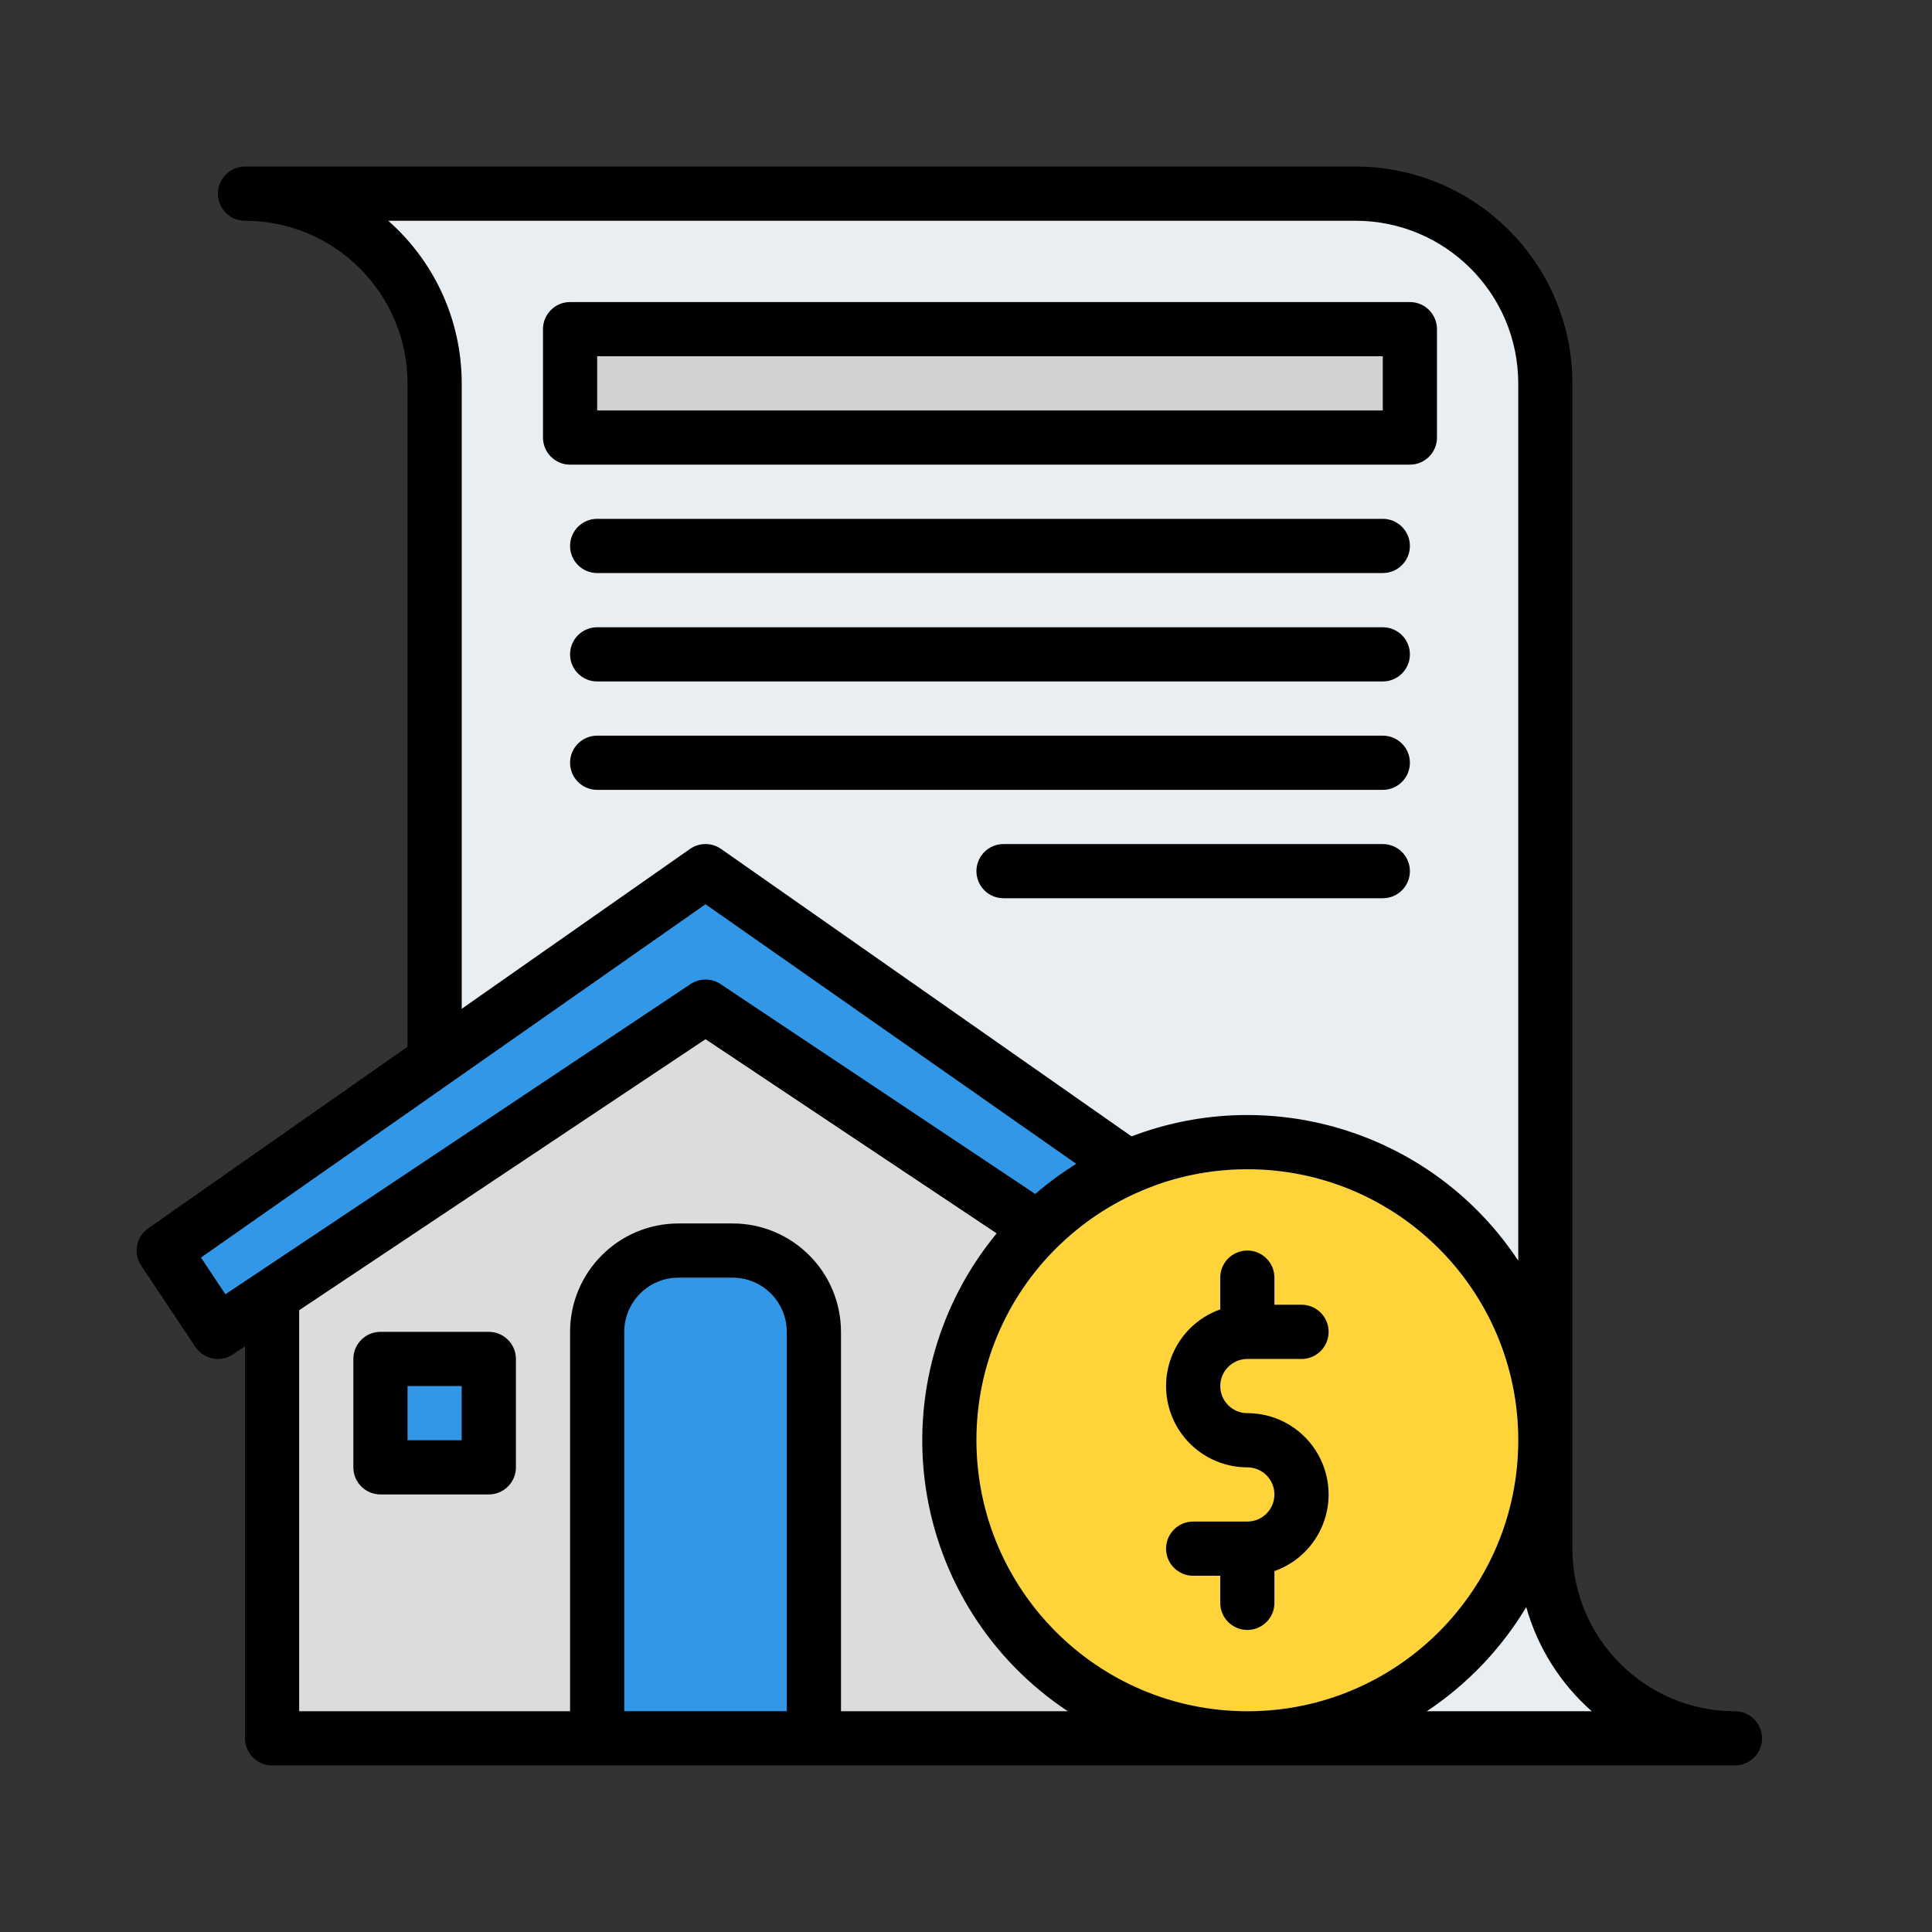 <?xml version="1.0" encoding="UTF-8"?>
<svg width="58px" height="58px" viewBox="0 0 58 58" version="1.1" xmlns="http://www.w3.org/2000/svg" xmlns:xlink="http://www.w3.org/1999/xlink">
    <rect x="0" y="0" width="58" height="58" fill="#333333" stroke="none"/>
    <title>Artboard</title>
    <g id="Artboard" stroke="none" stroke-width="1" fill="none" fill-rule="evenodd">
        <g id="mortgage-loan" transform="translate(4, 5)" fill-rule="nonzero">
            <path d="M48.085,47.186 L14.741,47.186 C11.597,47.186 9.048,44.637 9.048,41.492 L9.048,6.508 C9.048,3.363 6.499,0.814 3.355,0.814 L36.699,0.814 C39.843,0.814 42.392,3.363 42.392,6.508 L42.392,41.492 C42.392,43.002 42.992,44.45 44.06,45.518 C45.127,46.586 46.575,47.186 48.085,47.186 Z" id="Shape" fill="#E9EEF2"></path>
            <polygon id="Shape" fill="#DADCDE" points="28.566 47.186 4.168 47.186 4.168 32.542 16.367 24.407 28.566 32.542"></polygon>
            <g id="Group" transform="translate(0.915, 21.153)" fill="#3397E8">
                <polygon id="Shape" points="0 11.39 1.627 13.831 16.266 4.068 30.905 13.831 32.531 11.39 16.266 0"></polygon>
                <path d="M15.452,11.39 L17.079,11.39 C18.426,11.39 19.519,12.483 19.519,13.831 L19.519,26.034 L13.012,26.034 L13.012,13.831 C13.012,12.483 14.105,11.39 15.452,11.39 Z" id="Shape"></path>
                <polygon id="Shape" points="6.506 14.644 9.759 14.644 9.759 17.898 6.506 17.898"></polygon>
            </g>
            <polygon id="Shape" fill="#D0D2D4" points="13.114 4.881 38.326 4.881 38.326 8.136 13.114 8.136"></polygon>
            <ellipse id="Oval" fill="#FFD33A" cx="33.446" cy="38.237" rx="8.133" ry="8.136"></ellipse>
            <path d="M48.085,46.373 C45.391,46.37 43.208,44.186 43.205,41.492 L43.205,6.508 C43.201,2.916 40.291,0.004 36.699,0 L3.355,0 C2.906,0 2.541,0.364 2.541,0.814 C2.541,1.263 2.906,1.627 3.355,1.627 C6.048,1.63 8.231,3.814 8.234,6.508 L8.234,26.424 L0.449,31.876 C0.086,32.129 -0.007,32.626 0.238,32.994 L1.865,35.434 C2.114,35.808 2.619,35.909 2.993,35.66 L3.355,35.418 L3.355,47.186 C3.355,47.636 3.719,48 4.168,48 L48.085,48 C48.534,48 48.898,47.636 48.898,47.186 C48.898,46.737 48.534,46.373 48.085,46.373 Z M7.654,1.627 L36.699,1.627 C39.393,1.63 41.576,3.814 41.579,6.508 L41.579,32.847 C39.06,29.038 34.236,27.488 29.97,29.115 L17.647,20.486 C17.367,20.29 16.994,20.29 16.714,20.486 L9.861,25.285 L9.861,6.508 C9.862,4.639 9.057,2.861 7.654,1.627 L7.654,1.627 Z M2.767,33.855 L2.033,32.753 L17.18,22.146 L28.31,29.939 C27.877,30.208 27.466,30.511 27.079,30.844 L17.632,24.543 C17.358,24.361 17.003,24.361 16.729,24.543 L2.767,33.855 Z M19.62,46.373 L14.741,46.373 L14.741,34.983 C14.742,34.085 15.469,33.357 16.367,33.356 L17.994,33.356 C18.892,33.357 19.619,34.085 19.62,34.983 L19.62,46.373 Z M21.247,46.373 L21.247,34.983 C21.245,33.187 19.79,31.731 17.994,31.729 L16.367,31.729 C14.571,31.731 13.116,33.187 13.114,34.983 L13.114,46.373 L4.981,46.373 L4.981,34.334 L17.18,26.198 L25.921,32.027 C24.159,34.16 23.386,36.94 23.793,39.676 C24.201,42.413 25.751,44.847 28.058,46.373 L21.247,46.373 Z M25.313,38.237 C25.313,33.744 28.954,30.102 33.446,30.102 C37.938,30.102 41.579,33.744 41.579,38.237 C41.579,42.73 37.938,46.373 33.446,46.373 C28.957,46.368 25.318,42.728 25.313,38.237 Z M38.834,46.373 C40.048,45.565 41.068,44.497 41.819,43.247 C42.16,44.457 42.843,45.542 43.786,46.373 L38.834,46.373 Z" id="Shape" fill="#000000"></path>
            <path d="M10.674,34.983 L7.421,34.983 C6.972,34.983 6.608,35.347 6.608,35.797 L6.608,39.051 C6.608,39.5 6.972,39.864 7.421,39.864 L10.674,39.864 C11.123,39.864 11.488,39.5 11.488,39.051 L11.488,35.797 C11.488,35.347 11.123,34.983 10.674,34.983 Z M9.861,38.237 L8.234,38.237 L8.234,36.61 L9.861,36.61 L9.861,38.237 Z" id="Shape" fill="#000000"></path>
            <path d="M33.446,35.797 L35.073,35.797 C35.522,35.797 35.886,35.432 35.886,34.983 C35.886,34.534 35.522,34.169 35.073,34.169 L34.259,34.169 L34.259,33.356 C34.259,32.907 33.895,32.542 33.446,32.542 C32.997,32.542 32.633,32.907 32.633,33.356 L32.633,34.309 C31.513,34.706 30.841,35.852 31.042,37.023 C31.243,38.194 32.258,39.05 33.446,39.051 C33.895,39.051 34.259,39.415 34.259,39.864 C34.259,40.314 33.895,40.678 33.446,40.678 L31.82,40.678 C31.37,40.678 31.006,41.042 31.006,41.492 C31.006,41.941 31.37,42.305 31.82,42.305 L32.633,42.305 L32.633,43.119 C32.633,43.568 32.997,43.932 33.446,43.932 C33.895,43.932 34.259,43.568 34.259,43.119 L34.259,42.165 C35.379,41.769 36.051,40.623 35.85,39.452 C35.649,38.28 34.634,37.424 33.446,37.424 C32.997,37.424 32.633,37.059 32.633,36.61 C32.633,36.161 32.997,35.797 33.446,35.797 Z" id="Shape" fill="#000000"></path>
            <path d="M13.114,8.949 L38.326,8.949 C38.775,8.949 39.139,8.585 39.139,8.136 L39.139,4.881 C39.139,4.432 38.775,4.068 38.326,4.068 L13.114,4.068 C12.665,4.068 12.301,4.432 12.301,4.881 L12.301,8.136 C12.301,8.585 12.665,8.949 13.114,8.949 Z M13.927,5.695 L37.512,5.695 L37.512,7.322 L13.927,7.322 L13.927,5.695 Z" id="Shape" fill="#000000"></path>
            <path d="M37.512,10.576 L13.927,10.576 C13.478,10.576 13.114,10.941 13.114,11.39 C13.114,11.839 13.478,12.203 13.927,12.203 L37.512,12.203 C37.962,12.203 38.326,11.839 38.326,11.39 C38.326,10.941 37.962,10.576 37.512,10.576 Z" id="Shape" fill="#000000"></path>
            <path d="M37.512,13.831 L13.927,13.831 C13.478,13.831 13.114,14.195 13.114,14.644 C13.114,15.093 13.478,15.458 13.927,15.458 L37.512,15.458 C37.962,15.458 38.326,15.093 38.326,14.644 C38.326,14.195 37.962,13.831 37.512,13.831 Z" id="Shape" fill="#000000"></path>
            <path d="M37.512,17.085 L13.927,17.085 C13.478,17.085 13.114,17.449 13.114,17.898 C13.114,18.348 13.478,18.712 13.927,18.712 L37.512,18.712 C37.962,18.712 38.326,18.348 38.326,17.898 C38.326,17.449 37.962,17.085 37.512,17.085 Z" id="Shape" fill="#000000"></path>
            <path d="M37.512,20.339 L26.127,20.339 C25.677,20.339 25.313,20.703 25.313,21.153 C25.313,21.602 25.677,21.966 26.127,21.966 L37.512,21.966 C37.962,21.966 38.326,21.602 38.326,21.153 C38.326,20.703 37.962,20.339 37.512,20.339 Z" id="Shape" fill="#000000"></path>
        </g>
    </g>
</svg>